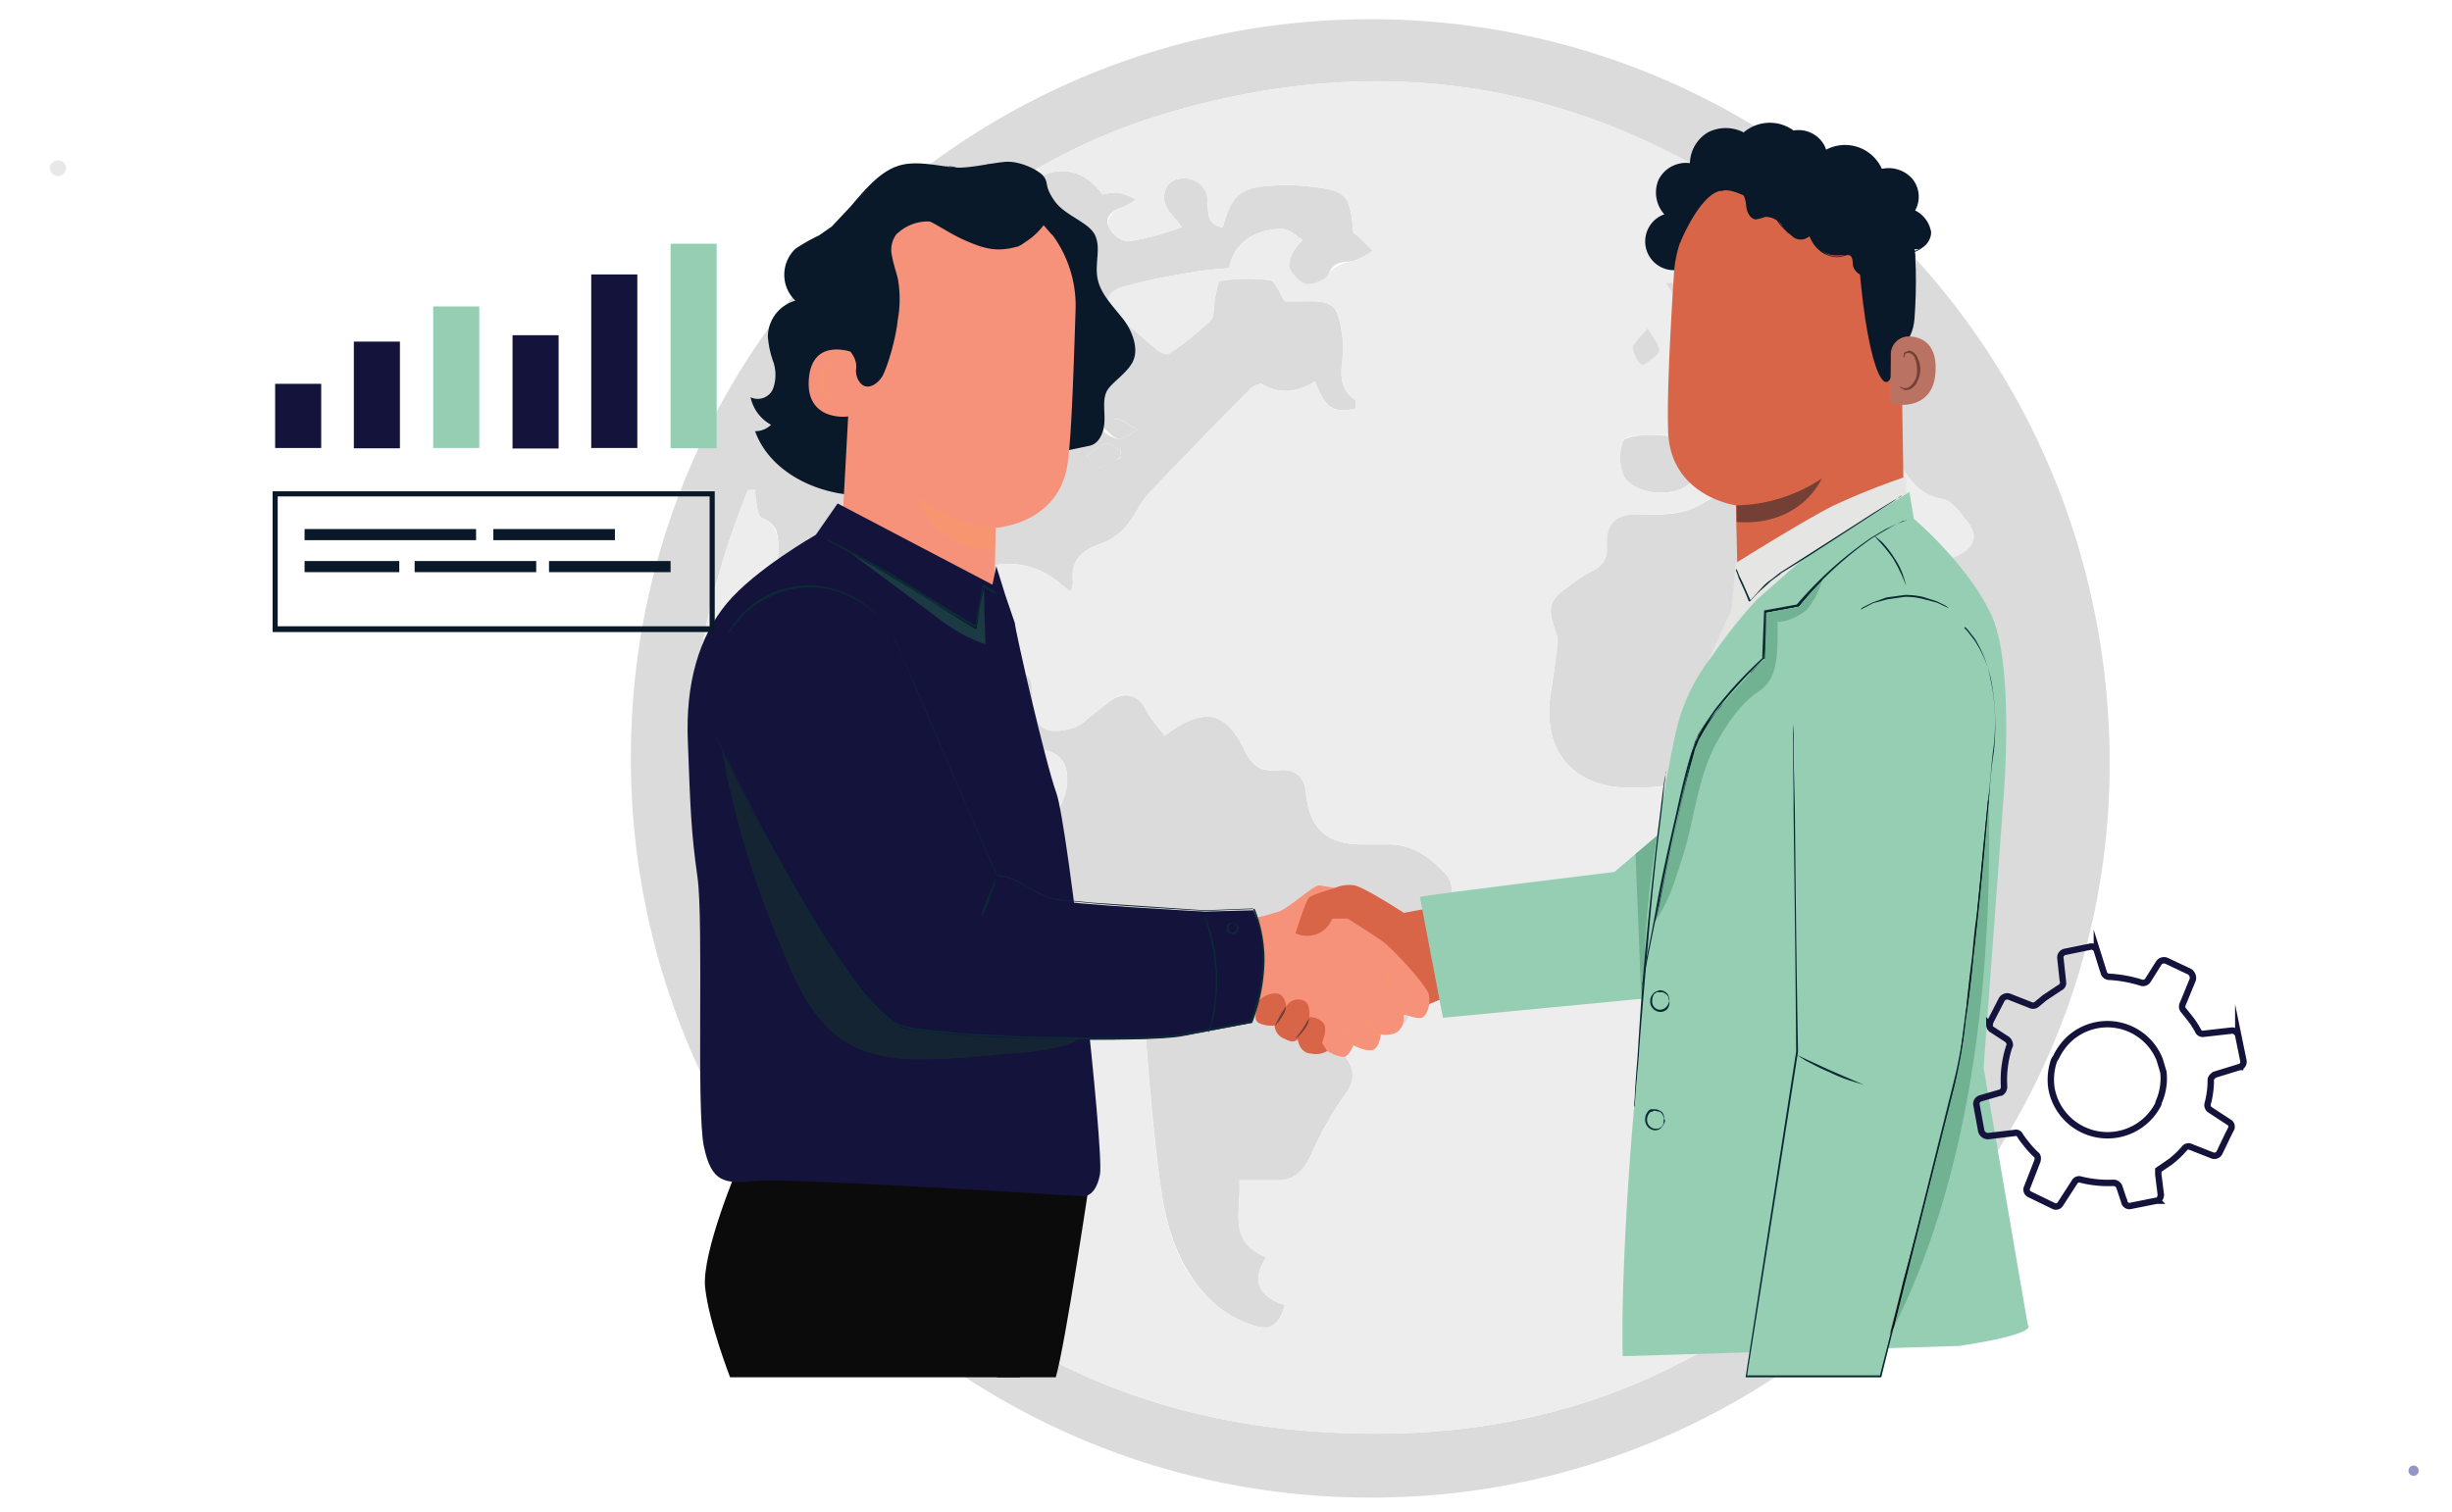 <svg id="Layer_1" data-name="Layer 1" xmlns="http://www.w3.org/2000/svg" xmlns:xlink="http://www.w3.org/1999/xlink" viewBox="0 0 383.2 236.3"><defs><style>.cls-1{fill:#142433;}.cls-2{fill:#e9e8e8;}.cls-3{fill:#dcdbdb;}.cls-4{fill:#ededed;}.cls-5{fill:#d96548;}.cls-6{fill:#f6927a;}.cls-7{fill:#f79570;}.cls-8{fill:#744036;}.cls-9{fill:#0b0b0b;}.cls-10{fill:#0a1929;}.cls-11{fill:#14133c;}.cls-12{clip-path:url(#clip-path);}.cls-13{fill:#0b2b34;}.cls-14{fill:#1b3a43;}.cls-15{fill:#001821;}.cls-16{fill:#ba7362;}.cls-17{fill:#96ceb4;}.cls-18{fill:#a1a3a4;}.cls-19{fill:#71b292;}.cls-20{fill:#e5e5e4;}.cls-21{fill:#cb5749;}.cls-22,.cls-23{fill:none;stroke-miterlimit:10;}.cls-22{stroke:#14133c;}.cls-23{stroke:#f7fafd;stroke-width:0;}.cls-24{fill:#9794c9;}</style><clipPath id="clip-path"><path class="cls-1" d="M144.1,165.6a27.1,27.1,0,0,1-8.1-1c-9-2.8-11.7-11.3-15.3-20a140.8,140.8,0,0,1-7.8-27l3.5-1.4c4.6,7.6,9.1,15.1,14,22.4a49,49,0,0,0,7.5,9.5c7.4,7.1,18.1,9.7,28.3,10.8,1.1.1,2.4.4,2.8,1.4a1.9,1.9,0,0,1-.6,2.1,4.7,4.7,0,0,1-2,1,37.8,37.8,0,0,1-7.5,1.2c-3.8.3-9.6,1-14.8,1"/></clipPath></defs><path class="cls-2" d="M7.8,26a1.3,1.3,0,0,0,1,1.5,1.3,1.3,0,0,0,1.5-1,1.2,1.2,0,0,0-1-1.4A1.3,1.3,0,0,0,7.8,26Z"/><path class="cls-3" d="M214.4,3c64.3.2,115.4,51.9,115.3,116.6-.1,63-52.2,114.6-115.4,114.5a115.4,115.4,0,0,1-115.7-116C98.7,54.4,150.6,2.9,214.4,3Zm92.9,83c1.7-1.4,1.3-3,.2-4.4s-2.5-3.4-4-3.6c-3.4-.6-5-2.9-6.6-5.4h-.6c0,.1-.1.1-.2.2s0,4.1-2.4,4c-.9,0-1.9-2.2-2.5-3.5-2.5-5.2-8-8.6-13-7.4,1.4,1.5,2.4,3.4,3.9,4.1,3.7,1.8,3.6,4.4,2.3,7.9H279c-.5-.1-1-.7-1.5-1.1s.7-1.2,1.2-1.5a29.9,29.9,0,0,1,3.3-1.2l-2.7-2.2c-4.2-3.6-6.7-3.5-11,.1l-4.4,3.7c-2.7,2.2-8.6,1.6-10.2-1.4a7.7,7.7,0,0,1-.1-5.2c.1-.7,2.2-1,3.4-1.1s4.5.3,6.7.1,2.2-.8,2.4-1.5-.3-2.2-.7-3.1-1-.8-1.5-1.1a2.9,2.9,0,0,0-.2-.9c6,1.6,8.6-2.1,11.2-6.1.2-.4,1.1-.6,1.8-.6h3.5V51.9l-2.5-.2c-3.1-.4-6-2.7-6.1-4.9s1.4-4.8,5.3-5.5,2.3-2.5,2.6-4a4.3,4.3,0,0,0-1.7-3.1c-30.2-22-63.2-27-98.7-15.5a95,95,0,0,0-16.9,7.6h0c-2.5,1.5-5,3.1-7.4,4.8,2,4.7,10.1,8.5,14.2,6.7l-10.5-5.5a11.5,11.5,0,0,1,4.4-4.8c3.2-1.6,6.8-.7,9.4,2.9a10.7,10.7,0,0,1,2.5-.3,10.2,10.2,0,0,1,2.7,1.1,8.8,8.8,0,0,1-2.1,1.2c-1.6.5-2.9,1.6-2.1,3.1s2.3,2.4,3.4,2.2a46,46,0,0,0,8-2.2l-1.6-2a5.2,5.2,0,0,1-1.1-1.9c-.3-2,.5-3.5,2.7-3.7s3.9.9,4,3.3,0,3.8,2.4,4.4c1.3-5.1,2.8-6.4,8.1-6.6a26.8,26.8,0,0,1,4.9.1c6.3.6,6.9,1.2,7.4,7.3l.7.5c.8.7,1.5,1.5,2.3,2.3a11,11,0,0,1-3,1.6c-1.7.2-3.1,0-3.9,2.1s-2.2,1.6-3.4,1.5-2-1.3-2.6-2.3.1-1.8.4-2.6a14,14,0,0,1,1.6-2c-1.1-.6-2.1-1.7-3.1-1.7-3.2-.1-7.6,1.4-8.4,6.1-2,.2-4,.3-6,.7a94,94,0,0,0-10.8,2.3c-2.2.7-2.5,2.5-.9,4.1s4.4,4,6.7,5.9c.4.3,1.3.6,1.6.4a53,53,0,0,0,6.4-5.1c.8-.8.5-2.5.8-3.8s.5-2.5.8-2.5a29.1,29.1,0,0,1,7.8-.1c.8.1,1.4,1.9,2.3,3.3h3.1c4.4-.1,5.1.5,5.8,4.9a13.6,13.6,0,0,1,.2,2c.1,3-1.4,6.3,1.9,8.5.2.2,0,.9,0,1.4-3.4.7-4.7-.1-6.3-4.3-2.7,1.7-5.4,2.1-8.2.5-.4-.3-1.6.3-2.1.9-5,5-9.9,10.1-14.8,15.2a15.4,15.4,0,0,0-2.5,3.2c-1.4,2.5-3,4.6-5.9,5.6s-4.8,2.7-4.3,6.1a5.1,5.1,0,0,1-.4,1.4l-1.6-1.3c-7.8-6.4-16.7-1.6-20.4,4.1a7.3,7.3,0,0,0-.9,4.4c0,1.8,2.4,2.8,3.4,1.5,2.5-3.3,5.8-1.5,9.2-2.1a17.3,17.3,0,0,0-1.2,2.6c-.2.8-.3,1.6-.5,2.4,5.9,1,5.9,1,6.1,5.2s1.9,5.8,6.3,4.5a5.9,5.9,0,0,0,2.2-1.4c1.3-1,2.6-2.1,3.9-3s3.7-1.3,5.1,1.2,2,2.9,3.1,4.4c6.1-4.5,9.5-4,12.5,2.3,1.2,2.5,2.7,3.4,5.3,3.1s4.1,1,4.3,3.6c.5,5.5,3.3,8,8.7,8h3.8c3.8-.1,6.6,1.7,9,4.3a3.7,3.7,0,0,1,.2,5.4c-2.9,3.5-4.1,7.8-4.6,12.2-.6,6.6-1.9,7.9-8.7,8.1-2.9.1-3.5,1-2,3.5s1.1,3.8-.6,6a55.2,55.2,0,0,0-5.1,9.2c-1.1,2.3-2.5,3.8-5.1,3.8h-6c.3,4.7-1.9,9.7,4.2,12-2.1,3.2-1.8,6,2.9,7.5-.9,3.1-2.2,4.1-4.9,3.2a16.8,16.8,0,0,1-5.6-3c-5.5-4.7-7.8-11.2-8.8-18s-1.8-15.7-2.4-23.6c-.4-4.8-2.1-8.8-6.1-11.8a58,58,0,0,1-5.6-5.5c-3.3-3.2-5.1-6.9-4.2-11.5a32.1,32.1,0,0,1,1.5-5.3c.6-1.8,1.7-3.6,2-5.4.5-4.1-1.3-6-5.3-6-1.8.1-3.3-.1-4.1-1.9s-4-4.3-7.4-3.7l-1.2-.3a9.1,9.1,0,0,0-.1-1.7c-.2-1.2-.5-2.4-.8-3.6a22.2,22.2,0,0,0-3.2,1.4c-3.3,2.1-7.3,1.8-9.7-1.3a20.3,20.3,0,0,1-3.2-6.8c-1.2-4.1-1.9-8.3-3.1-12.5-.3-1-1.6-1.7-2.4-2.6-.4,1.2-1.2,2.5-1,3.5.5,2.5,1.6,4.9,2.2,7.3s-.1,2.2-.1,3.4c-1.2-.6-2.8-.8-3.6-1.7-2.4-2.8-2.2-6.3-2.1-9.7s.1-4.8-2.6-6c-.4-.1-.6-1.1-.7-1.7a20.6,20.6,0,0,1-.3-2.6h-1.1c-11.9,29.5-12.4,59.1,2.1,87.7,20,39.8,53.2,60.4,97.8,59.8,37.3-.5,66-18.2,87.2-49.2-4.5-.9-8.3-1.5-12.1-2.4-5.6-1.3-8.1-4.6-8.1-10.3,0-1.3.1-2.7,0-4.1a3.4,3.4,0,0,0-.9-1.9c-3-2.2-3.4-4.5-1.2-7.6,3.4-4.8,3.8-6.2.2-10.8s-3.5-7.8-3.3-12.2-.4-3.6-3.7-3.1c-1.7.2-4,.3-5.2-.7a3.5,3.5,0,0,0-4.2-.6c-3.8,1.9-7.8,2-12,1.9-6.1-.3-10.7-4-11.3-10.1-.4-3,.5-6.2.8-9.2s.7-3.4.2-4.8c-1.4-4.1-1.3-5.1,2.3-7.6a24.6,24.6,0,0,1,3.4-2.2,3.5,3.5,0,0,0,2.2-3.6c-.1-4.4.9-5.3,5.4-5.2s6.8,0,10.1-2,6.9-1.4,10.2.7l7.9,5a7.7,7.7,0,0,0,8.5.1,5.6,5.6,0,0,1,6.6.4c.8.5,1.4,1.2,2.2,1.8S305.7,87.3,307.3,86ZM291.9,52.1c-1.7-1.6-3.3-4.3-4.9-4.3s-3.3,2.7-4.9,4.3l4.8,3.6ZM177.8,67.2c-1.6-.9-2.4-1.7-3.2-1.7s-1.4.9-2.1,1.4,1.4,1.6,2.2,1.7S176.2,68,177.8,67.2Zm-2.6,4.3a4.1,4.1,0,0,0-.1-1.1c-.8-.4-1.7-1.2-2.4-1a10.4,10.4,0,0,0-2.9,1.9c.8.6,1.5,1.8,2.2,1.7S174.1,72,175.2,71.5ZM169.8,66c1.1-1.2,3-2.5,2.8-3.4a4.9,4.9,0,0,0-3.1-3.2c-1.3-.3-3,.7-4.5,1.2.7,1.6,1.3,3.3,1.7,4.2l-1.6,5.5c1.2,0,2.6.5,3.4.1S171,67.5,169.8,66Zm-8.3-7.4a43.6,43.6,0,0,1,3.1-3.5c-1.1-.8-2.1-2.1-3.1-2s-2.1,1.3-3.2,2Zm-4.1-14.2h-6.8C152.4,46.7,154.9,46.8,157.4,44.4Zm-.6-5.9c-3.2-1.1-4.7-.6-6.1,2C153.6,42,155.2,41.5,156.8,38.5Z"/><path class="cls-4" d="M307.5,81.6c1.1,1.4,1.5,3-.2,4.4s-3.4,1.9-5.3.4-1.4-1.3-2.2-1.8a5.6,5.6,0,0,0-6.6-.4,7.7,7.7,0,0,1-8.5-.1l-7.9-5c-3.3-2.1-6.9-2.8-10.2-.7s-6.6,2-10.1,2-5.5.8-5.4,5.2a3.5,3.5,0,0,1-2.2,3.6,24.6,24.6,0,0,0-3.4,2.2c-3.6,2.5-3.7,3.5-2.3,7.6.5,1.4,0,3.2-.2,4.8s-1.2,6.2-.8,9.2c.6,6.1,5.2,9.8,11.3,10.1,4.2.1,8.2,0,12-1.9a3.5,3.5,0,0,1,4.2.6c1.2,1,3.5.9,5.2.7,3.3-.5,3.8-.3,3.7,3.1s.3,8.4,3.3,12.2,3.2,6-.2,10.8c-2.2,3.1-1.8,5.4,1.2,7.6a3.4,3.4,0,0,1,.9,1.9c.1,1.4,0,2.8,0,4.1,0,5.7,2.5,9,8.1,10.3,3.8.9,7.6,1.5,12.1,2.4-21.2,31-49.9,48.7-87.2,49.2-44.6.6-77.8-20-97.8-59.8-14.5-28.6-14-58.2-2.1-87.7H118a20.6,20.6,0,0,0,.3,2.6c.1.6.3,1.6.7,1.7,2.7,1.2,2.7,3.6,2.6,6s-.3,6.9,2.1,9.7c.8.9,2.4,1.1,3.6,1.7,0-1.2.4-2.4.1-3.4s-1.7-4.8-2.2-7.3c-.2-1,.6-2.3,1-3.5.8.9,2.1,1.6,2.4,2.6,1.2,4.2,1.9,8.4,3.1,12.5a20.3,20.3,0,0,0,3.2,6.8c2.4,3.1,6.4,3.4,9.7,1.3a22.2,22.2,0,0,1,3.2-1.4c.3,1.2.6,2.4.8,3.6a9.1,9.1,0,0,1,.1,1.7l1.2.3c3.4-.6,5.9.6,7.4,3.7s2.3,2,4.1,1.9c4,0,5.8,1.9,5.3,6-.3,1.8-1.4,3.6-2,5.4a32.1,32.1,0,0,0-1.5,5.3c-.9,4.6.9,8.3,4.2,11.5a58,58,0,0,0,5.6,5.5c4,3,5.7,7,6.1,11.8.6,7.9,1.2,15.8,2.4,23.6s3.3,13.3,8.8,18a16.8,16.8,0,0,0,5.6,3c2.7.9,4-.1,4.9-3.2-4.7-1.5-5-4.3-2.9-7.5-6.1-2.3-3.9-7.3-4.2-12h6c2.6,0,4-1.5,5.1-3.8a55.2,55.2,0,0,1,5.1-9.2c1.7-2.2,1.9-3.8.6-6s-.9-3.4,2-3.5c6.8-.2,8.1-1.5,8.7-8.1.5-4.4,1.7-8.7,4.6-12.2a3.7,3.7,0,0,0-.2-5.4c-2.4-2.6-5.2-4.4-9-4.3h-3.8c-5.4,0-8.2-2.5-8.7-8-.2-2.6-1.8-3.8-4.3-3.6s-4.1-.6-5.3-3.1c-3-6.3-6.4-6.8-12.5-2.3-1.1-1.5-2.2-2.9-3.1-4.4s-2.8-2.9-5.1-1.2-2.6,2-3.9,3a5.9,5.9,0,0,1-2.2,1.4c-4.4,1.3-6.1.1-6.3-4.5s-.2-4.2-6.1-5.2c.2-.8.3-1.6.5-2.4a17.3,17.3,0,0,1,1.2-2.6c-3.4.6-6.7-1.2-9.2,2.1-1,1.3-3.4.3-3.4-1.5a7.3,7.3,0,0,1,.9-4.4c3.7-5.7,12.6-10.5,20.4-4.1l1.6,1.3a5.1,5.1,0,0,0,.4-1.4c-.5-3.4,1.5-5.1,4.3-6.1s4.5-3.1,5.9-5.6a15.4,15.4,0,0,1,2.5-3.2c4.9-5.1,9.8-10.2,14.8-15.2.5-.6,1.7-1.2,2.1-.9,2.8,1.6,5.5,1.2,8.2-.5,1.6,4.2,2.9,5,6.3,4.3,0-.5.2-1.2,0-1.4-3.3-2.2-1.8-5.5-1.9-8.5a13.6,13.6,0,0,0-.2-2c-.7-4.4-1.4-5-5.8-4.9h-3.1c-.9-1.4-1.5-3.2-2.3-3.3a29.1,29.1,0,0,0-7.8.1c-.3,0-.6,1.6-.8,2.5s0,3-.8,3.8a53,53,0,0,1-6.4,5.1c-.3.2-1.2-.1-1.6-.4-2.3-1.9-4.6-3.8-6.7-5.9s-1.3-3.4.9-4.1a94,94,0,0,1,10.8-2.3c2-.4,4-.5,6-.7.8-4.7,5.2-6.2,8.4-6.1,1,0,2,1.1,3.1,1.7a14,14,0,0,0-1.6,2c-.3.8-.7,2-.4,2.6s1.7,2.2,2.6,2.3,3.1-.7,3.4-1.5,2.2-1.9,3.9-2.1a11,11,0,0,0,3-1.6c-.8-.8-1.5-1.6-2.3-2.3l-.7-.5c-.5-6.1-1.1-6.7-7.4-7.3a26.8,26.8,0,0,0-4.9-.1c-5.3.2-6.8,1.5-8.1,6.6-2.4-.6-2.3-2.5-2.4-4.4s-1.8-3.4-4-3.3-3,1.7-2.7,3.7a5.2,5.2,0,0,0,1.1,1.9l1.6,2a46,46,0,0,1-8,2.2c-1.1.2-2.9-1.1-3.4-2.2s.5-2.6,2.1-3.1a8.8,8.8,0,0,0,2.1-1.2,10.2,10.2,0,0,0-2.7-1.1,10.7,10.7,0,0,0-2.5.3c-2.6-3.6-6.2-4.5-9.4-2.9l-.7-1.2h0a95,95,0,0,1,16.9-7.6c35.5-11.5,68.5-6.5,98.7,15.5a4.3,4.3,0,0,1,1.7,3.1c-.3,1.5-.1,3.6-2.6,4s-5.5,2.6-5.3,5.5,3,4.5,6.1,4.9l2.5.2v2.9h-3.5c-.7,0-1.6.2-1.8.6-2.6,4-5.2,7.7-11.2,6.1a2.9,2.9,0,0,1,.2.9c.5.3,1.3.6,1.5,1.1s1,2.2.7,3.1-1.5,1.4-2.4,1.5-4.5-.2-6.7-.1-3.3.4-3.4,1.1a7.7,7.7,0,0,0,.1,5.2c1.6,3,7.5,3.6,10.2,1.4l4.4-3.7c4.3-3.6,6.8-3.7,11-.1l2.7,2.2a29.9,29.9,0,0,0-3.3,1.2c-.5.3-.8,1-1.2,1.5s1,1,1.5,1.1h5.4c1.3-3.5,1.4-6.1-2.3-7.9-1.5-.7-2.5-2.6-3.9-4.1,5-1.2,10.5,2.2,13,7.4.6,1.3,1.6,3.5,2.5,3.5,2.4.1,1.7-2.5,2.4-4s.2-.1.2-.2h.6c1.6,2.5,3.2,4.8,6.6,5.4C305,78.2,306.4,80.2,307.5,81.6Z"/><path class="cls-3" d="M169.8,66c1.2,1.5.6,3.3-1.3,4.4s-2.2-.1-3.4-.1l1.6-5.5c-.4-.9-1-2.6-1.7-4.2,1.5-.5,3.2-1.5,4.5-1.2a4.9,4.9,0,0,1,3.1,3.2C172.8,63.5,170.9,64.8,169.8,66Z"/><path class="cls-3" d="M286.9,55.7l-4.8-3.6c1.6-1.6,3.2-4.3,4.9-4.3s3.2,2.7,4.9,4.3Z"/><path class="cls-3" d="M161.5,58.6l-3.2-3.5c1.1-.7,2.1-2,3.2-2s2,1.2,3,2Z"/><path class="cls-3" d="M156.8,38.5c-1.6,3-3.2,3.5-6.1,2C152.1,37.9,153.6,37.4,156.8,38.5Z"/><path class="cls-3" d="M175.2,71.4c-1.1.6-2.1,1.5-3.2,1.6s-1.4-1.1-2.2-1.7a10.4,10.4,0,0,1,2.9-1.9c.7-.2,1.6.6,2.4,1Z"/><path class="cls-3" d="M150.6,44.4h6.8C154.9,46.8,152.4,46.7,150.6,44.4Z"/><path class="cls-3" d="M177.8,67.2c-1.6.8-2.4,1.6-3.1,1.4s-1.5-1.1-2.2-1.7,1.4-1.4,2.1-1.4S176.2,66.3,177.8,67.2Z"/><path class="cls-3" d="M263.5,49.1l-3.1-4.8c4.5-.8,9.2,4.9,7.7,8.4a3.5,3.5,0,0,1-2.8,1.8,4.2,4.2,0,0,1-2.4-2.5A6.2,6.2,0,0,1,263.5,49.1Z"/><path class="cls-3" d="M257.5,51.3c.9,1.7,1.9,2.7,1.8,3.5s-1.4,1.4-2.2,2.1-1.8-1.6-1.9-2.4S256.3,52.9,257.5,51.3Z"/><path class="cls-5" d="M208.2,139a5.8,5.8,0,0,1,3.5-.6c1.7.4,7.7,4.3,7.7,4.3l4.8-.9,2.9,13.6-18.9,7.9V139Z"/><path class="cls-6" d="M194.2,143.8a28.7,28.7,0,0,0,5.9-1.4c1.6-.7,5.3-4.1,6.1-4l3.6.6-1.1,3.4s5.6,3.5,7.3,4.7,7,7,7.3,8.4-.2,3-.9,3.5-3.1-.5-3.1-.5a2.8,2.8,0,0,1-.5,2.4c-.9,1.2-3,.8-3,.8s-.2,2-1.2,2.4-3.1-.7-3.1-.7-.6,1.6-1.4,1.8-3.1-1.1-3.1-1.1-9.6-7-11.8-8a12.4,12.4,0,0,0-2.8-1.1l1.8-11.2Z"/><path class="cls-7" d="M211.5,163.4l-.2-.5a2.8,2.8,0,0,0-.5-.9c-.4-.8-.8-1.4-.7-1.4s.6.5,1,1.2a3,3,0,0,1,.4,1.1.7.7,0,0,1,0,.5Z"/><path class="cls-7" d="M215.5,162.2c-.1,0-.5-.8-1.2-1.8s-1.4-1.7-1.3-1.8a5.6,5.6,0,0,1,1.5,1.6,4.6,4.6,0,0,1,1,2Z"/><path class="cls-7" d="M219.4,158.7c-.1,0-.4-1-1-2.1s-1.5-1.9-1.4-2a5.9,5.9,0,0,1,1.6,1.8,4.6,4.6,0,0,1,.8,2.3Z"/><path class="cls-7" d="M216.6,151.2a10.8,10.8,0,0,1,.3,1.6,3.5,3.5,0,0,1-.2,1.6,4.6,4.6,0,0,1-.1-1.6,7,7,0,0,1,0-1.6Z"/><path class="cls-5" d="M202.5,145.8s1.5-4.9,2.1-5.5,5.6-1.9,5.6-1.9l1.5,4-1.1,1.2h-2.4a4.2,4.2,0,0,1-5.7,2.3Z"/><path class="cls-5" d="M193.3,155.3s-.7.5,0,1.8,2.5.3,3.1,0-.9,2.1.3,2.8a4.6,4.6,0,0,0,2.5.4,2.3,2.3,0,0,0,1.6,2.1c1.6.9,2,0,2,0s.2,2.2,2.1,2.3a3.4,3.4,0,0,0,2.5-.4l-.8-1.3s1-2.2.2-3.1a2.8,2.8,0,0,0-2.2-.9s.3-1.9-.7-2.5a2.1,2.1,0,0,0-2.9.9s-.1-2.2-1.7-2.1a3.4,3.4,0,0,0-2.4,1l-3.6-1Z"/><path class="cls-8" d="M201,157.4a3.7,3.7,0,0,1-.7,1.6,5.1,5.1,0,0,1-1.1,1.4l.8-1.6c.5-.8.9-1.5,1-1.4Z"/><path class="cls-8" d="M204.6,159.3a3.8,3.8,0,0,1-.8,1.7c-.6.8-1.2,1.4-1.3,1.3l1.1-1.5c.5-.8.9-1.6,1-1.5Z"/><path class="cls-9" d="M167.3,182h-9.2l-2.3,33.3H165c1.5-5.1,5.4-31.5,5.4-31.5l-3.1-1.8Z"/><path class="cls-9" d="M115.5,182s-5.9,13.8-5.3,19.3,3.9,14,3.9,14h45.3s1.2-4.7,2.2-11.5,3.6-21.8,3.6-21.8Z"/><path class="cls-10" d="M175.3,49.6c-1.5-1.9-3.4-3.8-3.8-6.2s.6-4.7-.4-6.7-4.7-3-6.3-5.3-.9-2.6-1.6-3.7-3.9-2.6-6.1-2.4-4.6.8-6.9.9-6.3-1.2-9.4-.4-5.5,3.7-7.8,6.4l-3,3.2-2,1.4a27.1,27.1,0,0,0-3.7,2.1,5.6,5.6,0,0,0,0,8.1,5.9,5.9,0,0,0-4.3,5.6,15.1,15.1,0,0,0,.9,4.1,6.4,6.4,0,0,1-.1,4.1,2.6,2.6,0,0,1-3.5,1.3,6.4,6.4,0,0,0,3.2,4.3,3.5,3.5,0,0,1-2.5,1c2.2,6.1,9,9.6,15.5,10s12.9-1.9,19-4l17.7-3.7c1.6-.3,2.3-2.1,2.4-3.7s-.3-3.3.3-4.7,3.3-2.9,4.2-4.9-.2-4.9-1.8-6.8Z"/><path class="cls-10" d="M133.1,63.6a82.4,82.4,0,0,1-2.5-12.2,25.3,25.3,0,0,1,1.6-12.2c.3-.6,2.4-4.5,3-4.4s-.9,3.7-.7,4.1c2,3.8,2.3,8.3,1.8,12.6a55.3,55.3,0,0,1-3.2,12.1"/><path class="cls-6" d="M133.5,47.7c.2-10.4,6.5-19,16.9-18.5h1a18.7,18.7,0,0,1,16.7,19c-.3,9.1-.6,19.1-1.2,23.9-1.2,9.9-11.3,10.4-11.3,10.4L155.3,99,131.6,82.6l1.9-34.9"/><path class="cls-7" d="M155.6,82.6a24,24,0,0,1-12.5-5.2s2.3,8.4,12.3,8.6l.2-3.4Z"/><path class="cls-6" d="M133.6,55.2c-.2-.1-6.7-2.7-7.2,4.1s6.5,5.9,6.5,5.7.7-9.8.7-9.8Z"/><path class="cls-7" d="M131,62.3h-.3a1.4,1.4,0,0,1-.9,0c-.7-.3-1.2-1.5-1.2-2.8a3.8,3.8,0,0,1,.5-1.6,1.5,1.5,0,0,1,1-.9c.3,0,.6.2.6.4v.3c0,.1.2-.1.1-.4a.8.8,0,0,0-.2-.4l-.7-.2a1.7,1.7,0,0,0-1.3.9,4.1,4.1,0,0,0-.5,1.9,3,3,0,0,0,1.5,3.1,1.3,1.3,0,0,0,1.1-.1c.2-.2.3-.3.2-.3Z"/><path class="cls-10" d="M164.4,36.7c1.1-.5-2-4.3-4.6-5.7s-10.2-3.7-14.1-2.9-8.5,3-11.1,7.1a26.5,26.5,0,0,0-3.9,13.5,7.7,7.7,0,0,0,.7,4.2c.9,1.6,2.6,2.7,2.4,4.7a2.9,2.9,0,0,0,.6,2.2c1.1,1.4,2.8.2,3.5-1s2.1-5.7,2.4-8.8a17.8,17.8,0,0,0,0-6.5c-.3-1.2-.7-2.3-.9-3.5a4.1,4.1,0,0,1,.7-3.4l.6-.5a7,7,0,0,1,7.1-.9c3.8,1.6,10.2,4.1,12,2.9a10.8,10.8,0,0,0,3.3-2.9l1.3,1.5Z"/><path class="cls-10" d="M146.2,27.2a14.9,14.9,0,0,1,11.5,1.4,7.6,7.6,0,0,1,3.8,4.8c.4,2.1-.6,4.5-2.6,5.2h-.1c-3,.8-4.9.3-7.7-.9s-4.5-2.6-6.9-3.6a14,14,0,0,0-8.1-.8,22.4,22.4,0,0,1,10.1-6.1Z"/><path class="cls-10" d="M147.9,26h.7a10.2,10.2,0,0,1,1.8.5,12,12,0,0,1,2.5,1.3,9.4,9.4,0,0,1,2.5,2.4,7.5,7.5,0,0,1,1.4,3.2,9.9,9.9,0,0,1,.4,2.8,14.2,14.2,0,0,1,.1,1.9c0,.4,0,.7-.1.7v-.7a17.6,17.6,0,0,0-.2-1.9,14.7,14.7,0,0,0-.4-2.7,8.7,8.7,0,0,0-1.4-3.1,10.9,10.9,0,0,0-2.4-2.4,12,12,0,0,0-2.5-1.3c-1.4-.6-2.4-.7-2.4-.8Z"/><path class="cls-10" d="M154.2,25.7h.6l.6.3.9.4a8.4,8.4,0,0,1,3.5,4.2,4.4,4.4,0,0,1,.5,1.5l.3,1.4V35c-.1.4-.1.8-.2,1.1a2,2,0,0,1-.2.9l-.3.7-.3.5a18.3,18.3,0,0,0,.6-2.1,4.5,4.5,0,0,0,.1-1.2,4.8,4.8,0,0,0,0-1.2,7.7,7.7,0,0,0-.2-1.5c-.2-.4-.3-.9-.5-1.4a9,9,0,0,0-3.4-4.1l-.8-.5-.7-.3-.5-.2Z"/><path class="cls-11" d="M158.6,97.4c0,.9,4.7,21.6,6.5,26.6s7.5,55.9,6.8,59.6-2.7,3.4-2.7,3.4-46-2.9-51-2.4-7,.3-8.2-5.4,0-35-1-42.1-1.1-10.5-1.5-21.1c-.4-9.1,1.7-16.4,6.1-21.7s13.9-10.7,13.9-10.7l3.4-4.9,24.2,12.7.6-2.9,1.4,4.5,1.5,4.4"/><path class="cls-1" d="M144.1,165.6a27.1,27.1,0,0,1-8.1-1c-9-2.8-11.7-11.3-15.3-20a140.8,140.8,0,0,1-7.8-27l3.5-1.4c4.6,7.6,9.1,15.1,14,22.4a49,49,0,0,0,7.5,9.5c7.4,7.1,18.1,9.7,28.3,10.8,1.1.1,2.4.4,2.8,1.4a1.9,1.9,0,0,1-.6,2.1,4.7,4.7,0,0,1-2,1,37.8,37.8,0,0,1-7.5,1.2c-3.8.3-9.6,1-14.8,1"/><g class="cls-12"><rect class="cls-1" x="112.9" y="116.2" width="56.4" height="49.33"/></g><path class="cls-11" d="M111.6,114.8c.3.5,20.8,44.2,29.9,46s37.6,2.2,43.1,1.2l11-2.1s4-9.5.3-17.6l-7.6.2s-21.2-1.1-24.2-1.9-5.6-3.7-8.3-3.5L139.6,99.5s-10.4-9.7-17.9-6.7-12.3,18.1-10.1,22Z"/><path class="cls-13" d="M188.9,161.5a4.5,4.5,0,0,1,.1-.8,11.3,11.3,0,0,0,.5-2c.1-.8.3-1.8.4-2.9s.1-2.4.1-3.7a31,31,0,0,0-1.1-6.6,12.4,12.4,0,0,0-.6-2,3.1,3.1,0,0,0-.2-.7l.3.7a9.7,9.7,0,0,1,.7,1.9,26.6,26.6,0,0,1,1.1,6.7,22.6,22.6,0,0,1-.1,3.7,24.3,24.3,0,0,1-.4,3,16.7,16.7,0,0,1-.6,2l-.2.7Z"/><path class="cls-13" d="M139.6,99.5a2.2,2.2,0,0,1,.4.7c.2.4.4,1.1.8,1.9l3.3,7.6c2.8,6.5,6.8,15.9,11.8,27.3h-.1a6.6,6.6,0,0,1,3.6,1.1l3.3,1.8a10.1,10.1,0,0,0,3.9.9l4.1.4c5.6.5,11.5.8,17.6,1.2h0l7.6-.3h.2a21.5,21.5,0,0,1,1.5,8.8,28.4,28.4,0,0,1-1.9,9h-.1l-4.8.9-5.4,1a45.3,45.3,0,0,1-5.3.5c-3.5.2-7,.2-10.4.2s-6.8-.1-10.1-.3-6.5-.2-9.6-.5l-4.6-.4a21.1,21.1,0,0,1-4.5-.8,5.6,5.6,0,0,1-2-1.1,10.7,10.7,0,0,1-1.6-1.4,28.9,28.9,0,0,1-2.9-3.2,138.3,138.3,0,0,1-8.6-13c-4.8-8.2-8.2-15-10.6-19.8l-2.7-5.5-.9-1.9.3.5c.1.3.4.8.7,1.4l2.7,5.5c2.4,4.7,5.9,11.6,10.7,19.7a125.6,125.6,0,0,0,8.6,12.9,28.9,28.9,0,0,0,2.9,3.2,10.7,10.7,0,0,0,1.6,1.4,5.2,5.2,0,0,0,1.9,1.1,31.1,31.1,0,0,0,4.4.7l4.6.5,9.6.5,10.1.2c3.4,0,6.9,0,10.4-.2a31.7,31.7,0,0,0,5.3-.5l5.3-1,4.9-.9h-.2a27.8,27.8,0,0,0,1.9-8.9,19.8,19.8,0,0,0-1.5-8.7h.1l-7.6.3h0l-17.6-1.2-4.1-.4-2.1-.3a7.3,7.3,0,0,1-1.9-.7,34.7,34.7,0,0,1-3.3-1.8,6.6,6.6,0,0,0-3.5-1.1h-.1L144,109.7l-3.2-7.5-.9-2-.3-.7Z"/><path class="cls-13" d="M137.5,96.6l-.8-.8a12.4,12.4,0,0,0-2.3-1.7,16.6,16.6,0,0,0-4-1.8,15.3,15.3,0,0,0-5.3-.4,13.3,13.3,0,0,0-5,1.5,15,15,0,0,0-3.6,2.4,23.5,23.5,0,0,0-1.9,2.2l-.7.9v-.2l.5-.7a10.7,10.7,0,0,1,1.9-2.3,13.7,13.7,0,0,1,8.7-4.1,13.6,13.6,0,0,1,5.4.5,13.4,13.4,0,0,1,4,1.8,18.6,18.6,0,0,1,2.3,1.8l.5.6.2.3Z"/><path class="cls-13" d="M155.7,137.1a19.4,19.4,0,0,1-1,3.2,16.3,16.3,0,0,1-1.3,3.1,16.7,16.7,0,0,1,1-3.2l1.3-3.1Z"/><path class="cls-13" d="M192.8,144.3h.2l.4.4a.7.7,0,0,1,0,.9.8.8,0,0,1-.9.4.9.9,0,0,1-.8-.7,1.2,1.2,0,0,1,.3-.9.7.7,0,0,1,.6-.1h.2c0,.1-.4,0-.7.3a.6.6,0,0,0-.1.6.6.6,0,0,0,.5.6.8.8,0,0,0,.7-.4c.1-.1.1-.4.1-.6s-.5-.4-.5-.5Z"/><path class="cls-13" d="M155.7,92.9l-.6-.3-1.5-.9h.1c-.3,1.5-.6,3.7-1.1,6.4v.2h-.2l-7.8-4.8-6-3.6c-1.8-1.2-3.5-2.1-4.9-2.9L130.3,85l-.9-.5-.3-.2h.3l.9.5,3.5,1.8,5,2.8,6,3.7,7.8,4.8h-.2c.5-2.7.8-4.9,1.2-6.5h.1l1.5.9.5.4"/><path class="cls-14" d="M154,100.7c-3.3-1-6.2-3.1-8.9-5.2l-12.1-9,.7.4,1.7,1,5.7,3.4,3.5,2.1,7.8,4.8h.2v-.2c.2-1.2.4-2.4.6-3.4l.6-2.7c0,2.9.1,5.8.2,8.7"/><path class="cls-15" d="M152.6,98.3h-.2l-7.8-4.8-3.5-2.1,11.4,6.8.7-3.4c-.2,1-.4,2.2-.6,3.4v.2M135.4,87.9l-1.7-1-.7-.4-.6-.4,3,1.8"/><path class="cls-10" d="M262.2,42.2a4.5,4.5,0,0,1-2.1-8.7,5.1,5.1,0,0,1-.9-5.4,4.8,4.8,0,0,1,4.9-2.6,5.8,5.8,0,0,1,2.8-4.8,6.1,6.1,0,0,1,5.6,0,6.3,6.3,0,0,1,7.8-.3,4.6,4.6,0,0,1,4.8,2.3,4.7,4.7,0,0,1-.7,5.3"/><path class="cls-5" d="M261.6,42.9a19.1,19.1,0,0,1,18.7-18h1c10.7.4,16.4,9.8,15.7,20.5l.6,38.1-26,9.4L271.3,79S261,77.6,260.7,67.4c-.2-5,.3-15.3.9-24.5Z"/><path class="cls-8" d="M271.3,79a24.8,24.8,0,0,0,13.4-4.2s-3.1,7.5-13.3,6.8V79Z"/><path class="cls-10" d="M262.5,38.1s2.6-6.5,5.6-8,5.5,2.2,9,1.1,7.1-2.9,10.9-.2,2.2,5.1,2.5,9.7c1.4,18.5,4.9,23.6,5.7,14.9.1-1,2.7-1.8,3-5.8s.5-11.6-.8-15.3-2.8-5.2-6.1-7.6c-5.1-3.6-12-3.6-16.7-3s-13.7,6.2-13.1,14.2Z"/><path class="cls-16" d="M295.5,55.3a2.8,2.8,0,0,1,3-2.7c1.9.1,4.1,1.2,4,5.1-.1,7.1-7.1,5.5-7.1,5.3s.1-4.7.1-7.7Z"/><path class="cls-8" d="M296.9,60.4l.4.2a1.4,1.4,0,0,0,.9,0,3,3,0,0,0,1.4-2.7,5.2,5.2,0,0,0-.3-1.8,1.3,1.3,0,0,0-.9-.9c-.4-.1-.7.1-.7.3a1,1,0,0,0-.1.4c-.1,0-.2-.2-.1-.4a.5.5,0,0,1,.3-.5l.6-.2a1.8,1.8,0,0,1,1.3,1.2,3.8,3.8,0,0,1,.4,1.9c-.1,1.4-.8,2.8-1.8,3a1,1,0,0,1-1.1-.2c-.3-.1-.3-.3-.3-.3Z"/><path class="cls-10" d="M295.1,41.7a6.5,6.5,0,0,1-2.9,1.4,2.2,2.2,0,0,1-2.6-1.5c-.1-.5,0-1.1-.3-1.5s-1.1-.2-1.7-.2a4.3,4.3,0,0,1-4.7-3.1,2,2,0,0,1-2.6.3,9,9,0,0,1-1.9-2,3.2,3.2,0,0,0-2.5-1.2,8.3,8.3,0,0,1-1.5.4c-.9-.1-1.4-1.1-1.5-2.1s-.3-1.9-1.1-2.4a3.1,3.1,0,0,0-2.5,0c-.9.1-2-.1-2.2-.9a1.6,1.6,0,0,1,.3-1.3,4.6,4.6,0,0,1,5.3-1.8,6.2,6.2,0,0,1,5.2-4.5,6.3,6.3,0,0,1,6.1,3.1,6.3,6.3,0,0,1,10.1,2,4.9,4.9,0,0,1,4.8,1.6,4.4,4.4,0,0,1,.4,4.9,4.6,4.6,0,0,1,2.5,3.4c0,1.5-1.4,3-2.8,2.6a2.5,2.5,0,0,1-.9,3.3,2.7,2.7,0,0,1-3.4-.7"/><path class="cls-10" d="M272.2,27.9h0a.8.8,0,0,0,.1.4,5.5,5.5,0,0,0,.5,1.3,4.9,4.9,0,0,0,1.6,1.6,4.7,4.7,0,0,0,2.9.8h-.1a2.5,2.5,0,0,0,.2,1.9,6.6,6.6,0,0,0,1.2,1.7l.8.8,1.1.4a2.6,2.6,0,0,0,2.3-.9h-.3a5.5,5.5,0,0,0,2.3,3.6,4.8,4.8,0,0,0,2.4.7,7.9,7.9,0,0,0,2.2-.6h-.2a6.2,6.2,0,0,0,1.7,2.2,3.3,3.3,0,0,0,2.5.6,3.8,3.8,0,0,0,2.9-3.1h-.1a4.1,4.1,0,0,0,2.4.3,5.4,5.4,0,0,0,1.7-.8,2.4,2.4,0,0,0,.7-.9l.2-.3a4.4,4.4,0,0,1-1,1.1,3.9,3.9,0,0,1-1.6.7,3.7,3.7,0,0,1-2.3-.3h-.2v.2a3.5,3.5,0,0,1-2.8,2.8,2.4,2.4,0,0,1-2.2-.6,5.3,5.3,0,0,1-1.6-2h-.2a7.9,7.9,0,0,1-2.2.6,4,4,0,0,1-2.1-.7,5.1,5.1,0,0,1-2.2-3.4v-.3l-.3.2a2,2,0,0,1-1.9.8,2.9,2.9,0,0,1-1-.3,6,6,0,0,1-.8-.8,6.1,6.1,0,0,1-1.2-1.6,2.3,2.3,0,0,1-.2-1.8h-.1a4.9,4.9,0,0,1-2.8-.7,6.1,6.1,0,0,1-1.6-1.6c-.6-1-.6-1.8-.7-1.7Z"/><path class="cls-17" d="M221.9,140.2c.9-.3,30.4-3.9,30.4-3.9l11.9-10.1-1.1,29.3-37.6,3.6-3.6-18.9"/><path class="cls-18" d="M255.6,133.5h0l3.3-2.8-3.3,2.8"/><path class="cls-19" d="M256.5,156l-.9-22.5,3.3-2.8h0v.6a144.8,144.8,0,0,0-1.9,19.3l-.5,5.4"/><path class="cls-20" d="M265.2,107l5.4-11.7.7-7.3s10.2-6.4,15.1-8.9a111.7,111.7,0,0,1,11.5-4.6v6.8L265.2,107"/><path class="cls-17" d="M310,166.9s2.9-39.1,3.1-42c0,0,1.8-20.9-1.9-28.8s-12.1-15-12.1-15l-.7-4.2L282.1,87.1l-7.5,6.6a76.8,76.8,0,0,0-7,8.8A30.1,30.1,0,0,0,262,114c-.4,1.7-4.8,22.5-5,37.1,0,0-.6,12.6-1.4,19.8-.9,8.9-2.3,29.1-2,41.1l52.6-1.6c13-2,10.7-3.3,10.7-3.3L310,166.9"/><path class="cls-13" d="M297.9,81.3l-.4.2-1.1.4-1.6.9-2.2,1.3a56.4,56.4,0,0,0-11.5,10.7H281l-5.1,1v-.2c0,2.4-.1,4.8-.2,7.4h-.1a83.9,83.9,0,0,0-7.4,8.1,32.2,32.2,0,0,0-2.5,3.9l-.3.5-.2.5-.4,1-.6,2.2c-.8,2.8-1.4,5.6-2,8.2-1.2,5.3-2.2,10.1-3,14.1-1.7,8-2.6,13-2.6,13a6.2,6.2,0,0,1,.1-.9c.1-.6.2-1.5.4-2.6s1.1-5.5,1.8-9.5,1.8-8.9,3-14.1c.6-2.7,1.2-5.5,2-8.3.2-.7.4-1.4.7-2.2l.3-1,.3-.6.2-.5c.8-1.3,1.7-2.6,2.6-3.9a64.8,64.8,0,0,1,7.5-8.1h-.1c.1-2.6.2-5,.3-7.4h.1l5-.9h0A58.5,58.5,0,0,1,292.5,84l2.2-1.3,1.7-.8,1.1-.5h.4"/><path class="cls-17" d="M280.2,112.2l.6,52.2-7.9,50.9h21s9.5-38.6,11.7-46.7,5.4-47.6,5.7-49.5,2.3-14.5-4.3-20.9l-26.8,14"/><path class="cls-13" d="M307,98.2l.4.4,1.1,1.4a17.7,17.7,0,0,1,2.7,6.4,39.2,39.2,0,0,1,.4,11.1,67.8,67.8,0,0,0-.7,6.8c-.3,2.4-.5,5-.7,7.7q-.7,8.1-1.8,17.7c-.3,3.2-.7,6.5-1.2,9.8a78.1,78.1,0,0,1-1.8,10.4c-3.5,13.9-7.4,29.3-11.4,45.4H272.8c2.9-18.8,5.6-36.1,7.9-50.9h0c-.1-15.8-.3-28.8-.4-37.9,0-4.6-.1-8.1-.1-10.6v-2.7a19.4,19.4,0,0,1,.1,2.7c0,2.5.1,6,.2,10.6.1,9.1.2,22.1.5,37.9h0c-2.3,14.7-5,32-8,50.8v-.2h20.8c4.1-16.1,7.9-31.4,11.4-45.4a77.3,77.3,0,0,0,1.9-10.3c.4-3.4.8-6.7,1.2-9.8.7-6.4,1.2-12.3,1.7-17.7.3-2.7.5-5.3.8-7.7s.4-4.7.7-6.9a31.8,31.8,0,0,0-.4-10.9,17.9,17.9,0,0,0-2.5-6.5l-1.1-1.4-.4-.4"/><path class="cls-13" d="M291.3,169.6l-1.6-.5a24.5,24.5,0,0,1-3.8-1.5c-1.5-.6-2.7-1.3-3.7-1.8l-1.4-.9,1.5.7,3.7,1.7,3.7,1.6,1.6.7Z"/><path class="cls-13" d="M255.4,173h0v-.4c0-.4.1-.9.1-1.5s.2-3.3.4-5.7c.3-4.7.7-11.3,1.4-18.6s1.4-13.8,2-18.5c.3-2.4.5-4.3.7-5.6a15.7,15.7,0,0,1,.3-1.6v-.4h.1a.6.6,0,0,0-.1.4,13.7,13.7,0,0,1-.2,1.6c-.1,1.3-.3,3.2-.6,5.6-.6,4.7-1.3,11.3-1.9,18.5s-1.2,13.9-1.5,18.6c-.2,2.4-.4,4.3-.5,5.7s-.1,1.1-.1,1.5,0,.3-.1.4Z"/><path class="cls-13" d="M297.9,91.6a26.4,26.4,0,0,0-2-4.2c-1.4-2.1-3-3.5-2.9-3.6l1.1.9a15.8,15.8,0,0,1,2,2.6,10.7,10.7,0,0,1,1.4,2.9,13.1,13.1,0,0,1,.4,1.4Z"/><path class="cls-13" d="M260.9,156.4v.4a1.6,1.6,0,0,1-.4,1,1.5,1.5,0,0,1-1.5.3,1.6,1.6,0,0,1-.8-.6,1.4,1.4,0,0,1-.3-.9,1.6,1.6,0,0,1,.4-1.2,1,1,0,0,1,.5-.4l.5-.2h0a1.5,1.5,0,0,1,1,.3,1.2,1.2,0,0,1,.5.7,2.8,2.8,0,0,1,.1.6c-.1,0-.1-.2-.2-.6a1.2,1.2,0,0,0-.5-.5c-.2-.2-.5-.2-.9-.2h-.4l-.4.3a2,2,0,0,0-.3,1.1,1.3,1.3,0,0,0,.9,1.3,1.3,1.3,0,0,0,1.2-.3,1.5,1.5,0,0,0,.5-.8,1,1,0,0,0,.1-.4Z"/><path class="cls-13" d="M260.1,174.9a.6.6,0,0,1,.1.4,2.8,2.8,0,0,1-.5.9,1.3,1.3,0,0,1-1.5.4,1.6,1.6,0,0,1-.8-.6,1.7,1.7,0,0,1-.3-1,1.9,1.9,0,0,1,.4-1.2,1,1,0,0,1,.5-.4h.5a1.5,1.5,0,0,1,1,.3c.3.1.4.4.5.6a3.2,3.2,0,0,1,.1.7l-.2-.6a1.3,1.3,0,0,0-.5-.6l-.9-.2h.1l-.5.2a.5.5,0,0,0-.4.3,1.7,1.7,0,0,0-.3,1,1.4,1.4,0,0,0,2.2,1.1,1.2,1.2,0,0,0,.4-.8v-.4Z"/><path class="cls-13" d="M304.6,95.1l-1.9-.9-2.3-.6a11.2,11.2,0,0,0-2.7-.3l-2.8.4-2.2.6-1.9,1c0-.1.1-.2.4-.4l.6-.3.8-.4,2.2-.8,2.9-.4a12.7,12.7,0,0,1,2.8.3l2.2.7.8.4.6.3.5.4Z"/><path class="cls-19" d="M258.8,143.7c.2-.7.3-1.4.5-2.1.8-4,1.8-8.8,3-14.1.6-2.6,1.2-5.4,2-8.2l.6-2.2.4-1,.2-.5.3-.5a32.2,32.2,0,0,1,2.5-3.9,6.4,6.4,0,0,0,1-1.3l4.3-4.7,2.1-2.1h.1c.1-2.5.2-4.9.2-7.3l5-.9h.1c1.2-1.4,2.4-2.8,3.6-4a12.4,12.4,0,0,1-2.4,4.5c-.3.2-2.4,1.8-4.4,1.8h-.1c.1,6.6-.3,9.1-3.1,11s-4.9,5.1-6.6,8.2c-2.8,5.3-3.3,11.7-5.1,17.4-1.2,3.7-2,6.8-4.2,10m5.8-26.5a13.4,13.4,0,0,1,.5-1.7,7.8,7.8,0,0,1,1.3-2l-.9,1.4-.2.5-.3.6-.3,1c-.1.1-.1.1-.1.2"/><path class="cls-15" d="M258.7,143.9s4.4-20.5,5.9-26.7c0-.1,0-.1.1-.2l.3-1,.3-.6.2-.5.9-1.4,2.9-3.6a6.4,6.4,0,0,1-1,1.3,32.2,32.2,0,0,0-2.5,3.9l-.3.5-.2.5-.4,1-.6,2.2c-.8,2.8-1.4,5.6-2,8.2-1.2,5.3-2.2,10.1-3,14.1-.2.7-.3,1.4-.5,2.1s-.1.1-.1.2m14.9-38.7,2.1-2.2c.1-2.6.1-4.8.2-7.4h0l5.1-.9,3.7-4.1v.2c-1.2,1.2-2.4,2.6-3.6,4H281l-5,.9c0,2.4-.1,4.8-.2,7.3h-.1l-2.1,2.1m2.3-9.6h0"/><path class="cls-19" d="M296,207.4l9.4-37.5a78.1,78.1,0,0,0,1.8-10.4c.5-3.3.9-6.6,1.2-9.8q1.1-9.6,1.8-17.7.3-3.5.6-6.6c.6,28.7-3.1,58.8-14.8,82"/><path class="cls-21" d="M295.2,209l2.2-8.6c-.6,2.7-1.3,5.4-2,8.1-.1.2-.2.3-.2.5m12.1-51.5c.5-4.3,1-9.4,1.6-14.3-.3,2.1-.5,4.2-.7,6.5s-.6,5.1-.9,7.8"/><path class="cls-15" d="M295.4,208.5c.7-2.7,1.4-5.4,2-8.1,3-11,7.7-29.2,8.6-33.5.3-1.5.7-5,1.3-9.4q.4-4,.9-7.8c.2-2.3.4-4.4.7-6.5,1-9.6,1.8-18.3,1.8-18.3s.1.3.1.5q-.3,3.2-.6,6.6-.7,8.1-1.8,17.7c-.3,3.2-.7,6.5-1.2,9.8a78.1,78.1,0,0,1-1.8,10.4L296,207.4l-.6,1.1"/><path class="cls-13" d="M297.1,77.5l-.3.2-.8.6-3.1,2-10.2,6.6-4.5,2.8h.1l-1.5,1.1-1.2,1.1a20.8,20.8,0,0,0-2.1,2.1h-.2c-.6-1.6-1.2-2.8-1.6-3.7a6.6,6.6,0,0,0-.4-1.1v-.3l.2.3.4,1c.5.9,1,2.2,1.7,3.7h-.1l2-2.2a6.9,6.9,0,0,1,1.3-1.1l1.4-1.1h0l4.4-2.8,10.3-6.6,3.1-1.9.9-.5.3-.2Z"/><path class="cls-22" d="M310.7,177.6l4.2-.5a.7.7,0,0,1,.8.4,10.5,10.5,0,0,0,.8,1.1,15.4,15.4,0,0,0,1.7,1.9c.3.2.3.6.2,1l-1.6,4.1a.8.8,0,0,0,.4,1.1l3.7,1.8a.8.8,0,0,0,1.1-.3l2.2-3.4a.8.8,0,0,1,1-.4,17.7,17.7,0,0,0,5.1.5,1,1,0,0,1,.9.6l.8,2.4a.8.8,0,0,0,1,.6l4-.8h.2a1.2,1.2,0,0,0,.5-.9l-.4-3.2v-.7l1.9-1.3a14.5,14.5,0,0,0,2.2-2.1.8.8,0,0,1,1-.2l3.3,1.3a.9.9,0,0,0,1.2-.5l1.3-2.7.4-.8a.8.8,0,0,0-.3-1.2l-2.9-1.9a.9.9,0,0,1-.4-.9,14.1,14.1,0,0,0,.5-3.5v-.3h0c0-.3.3-.6.6-.8l3.9-1.2h.1a.9.9,0,0,0,.5-1l-.8-3.9a1,1,0,0,0-1-.8l-4.4.5a.8.8,0,0,1-.9-.5,12.8,12.8,0,0,0-1.4-2.1l-.8-1a.9.9,0,0,1-.2-1l1.6-3.9a1.2,1.2,0,0,0-.5-1.2l-3.6-1.7a1,1,0,0,0-1.2.3l-1.7,2.7a.9.9,0,0,1-1.1.4,20.2,20.2,0,0,0-4.9-.9.9.9,0,0,1-.9-.6l-1.1-3.5a.9.9,0,0,0-1.1-.6l-3.9.8a.9.9,0,0,0-.7,1h0l.4,3.7a.8.8,0,0,1-.5.9h0l-2.4,1.6-1.2,1a.9.9,0,0,1-1,.1l-3.3-1.3a1,1,0,0,0-1.2.5l-1.8,3.5c0,.2,0,.3-.1.4a.9.9,0,0,0,.5.8l2.3,1.5a1.2,1.2,0,0,1,.4.8.4.4,0,0,1-.1.3,16.8,16.8,0,0,0-.8,6.3,1.1,1.1,0,0,1-.5.9h-.1l-3.1.9a.9.9,0,0,0-.6,1.1h0l.7,3.8A1.1,1.1,0,0,0,310.7,177.6Zm26.8-12,.6,2a9.1,9.1,0,0,1-.7,4.6c0,.1-.1.2-.1.4a8.9,8.9,0,0,1-16.7-2.5,9.2,9.2,0,0,1,.3-4,2,2,0,0,1,.4-.8,9.5,9.5,0,0,1,2-2.8A8.8,8.8,0,0,1,337.5,165.6Z"/><rect class="cls-23" x="32.6" y="29.9" width="89.4" height="82.5" rx="15.9"/><path class="cls-10" d="M111.7,98.8H42.6v-22h69.1Zm-68.3-.9h67.5V77.6H43.4Z"/><rect class="cls-10" x="47.6" y="82.7" width="26.8" height="1.74"/><rect class="cls-10" x="77.1" y="82.7" width="19" height="1.74"/><rect class="cls-10" x="47.6" y="87.7" width="14.8" height="1.74"/><rect class="cls-10" x="64.8" y="87.7" width="19" height="1.74"/><rect class="cls-10" x="85.8" y="87.7" width="19" height="1.74"/><rect class="cls-11" x="43" y="60" width="7.2" height="10.03"/><rect class="cls-11" x="55.3" y="53.4" width="7.2" height="16.68"/><rect class="cls-17" x="67.7" y="47.9" width="7.2" height="22.13"/><rect class="cls-11" x="80.1" y="52.4" width="7.2" height="17.71"/><rect class="cls-11" x="92.4" y="42.9" width="7.2" height="27.13"/><rect class="cls-17" x="104.8" y="38.1" width="7.2" height="31.97"/><path class="cls-24" d="M378,229.9a.8.8,0,0,1-.8.8.8.8,0,0,1,0-1.6A.8.8,0,0,1,378,229.9Z"/></svg>